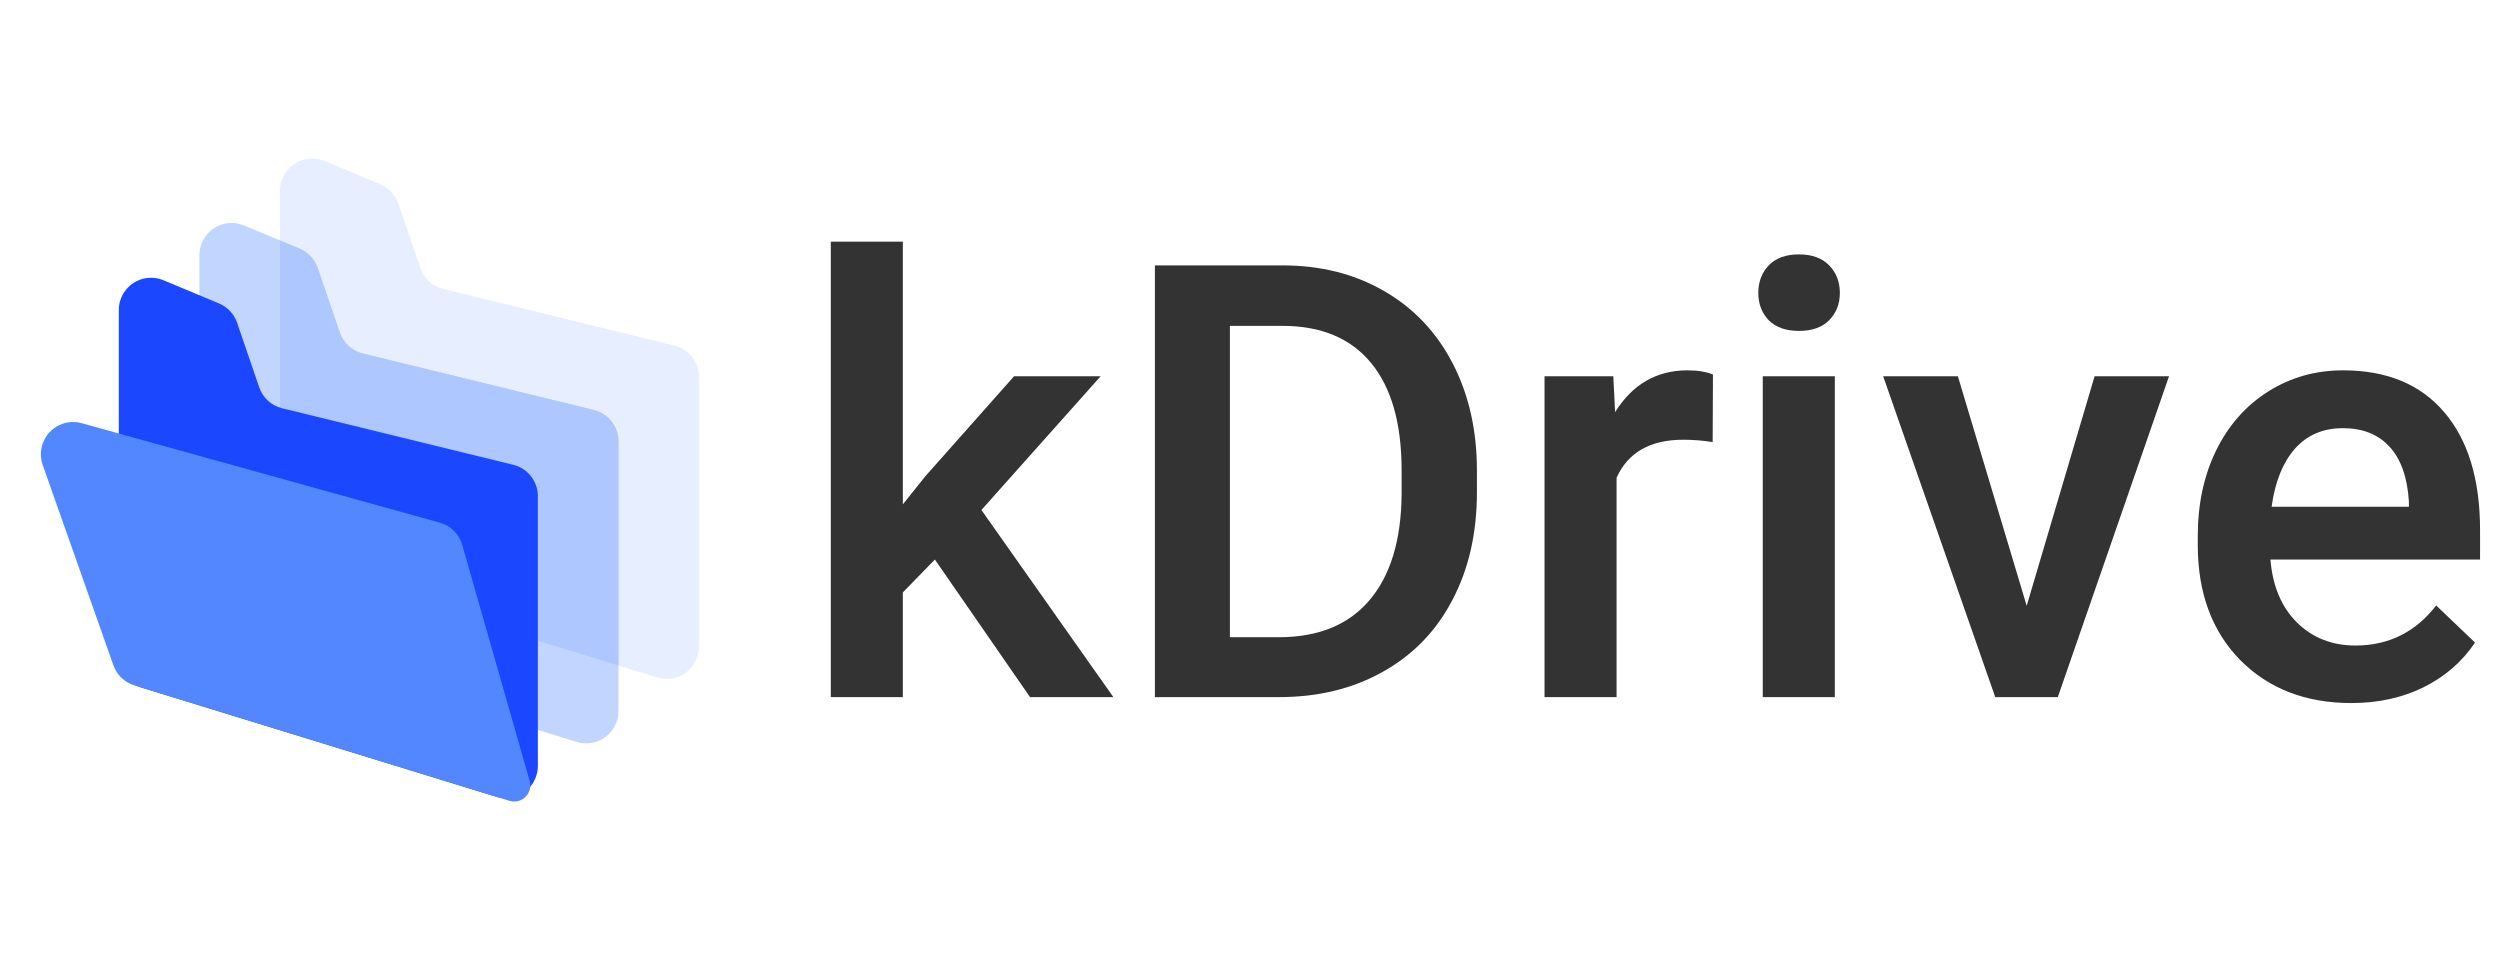 <svg fill="none" xmlns="http://www.w3.org/2000/svg" width="104" height="40">
        <g>
            <path d="M38.891 23.276L37.558 24.645V29H34.561V10.053H37.558V20.982L38.496 19.81L42.184 15.653H45.786L40.827 21.216L46.316 29H42.85L38.891 23.276Z" fill="#333333"/>
            <path d="M48.044 29V11.04H53.348C54.935 11.04 56.341 11.393 57.566 12.1C58.8 12.807 59.754 13.811 60.428 15.11C61.103 16.41 61.44 17.898 61.44 19.576V20.476C61.44 22.178 61.099 23.675 60.416 24.966C59.742 26.257 58.775 27.252 57.517 27.951C56.267 28.651 54.832 29 53.212 29H48.044ZM51.164 13.556V26.508H53.2C54.836 26.508 56.09 25.998 56.962 24.979C57.842 23.951 58.29 22.479 58.307 20.562V19.563C58.307 17.614 57.883 16.126 57.036 15.098C56.189 14.07 54.96 13.556 53.348 13.556H51.164Z" fill="#333333"/>
            <path d="M71.247 18.391C70.852 18.326 70.445 18.293 70.025 18.293C68.652 18.293 67.727 18.819 67.25 19.872V29H64.252V15.653H67.114L67.188 17.145C67.912 15.986 68.915 15.406 70.198 15.406C70.626 15.406 70.979 15.464 71.259 15.579L71.247 18.391Z" fill="#333333"/>
            <path d="M76.329 29H73.331V15.653H76.329V29ZM73.146 12.187C73.146 11.726 73.29 11.344 73.578 11.04C73.874 10.735 74.293 10.583 74.836 10.583C75.379 10.583 75.798 10.735 76.094 11.04C76.391 11.344 76.538 11.726 76.538 12.187C76.538 12.639 76.391 13.017 76.094 13.322C75.798 13.618 75.379 13.766 74.836 13.766C74.293 13.766 73.874 13.618 73.578 13.322C73.29 13.017 73.146 12.639 73.146 12.187Z" fill="#333333"/>
            <path d="M84.31 25.201L87.135 15.653H90.231L85.605 29H83.002L78.34 15.653H81.448L84.31 25.201Z" fill="#333333"/>
            <path d="M97.817 29.247C95.918 29.247 94.376 28.651 93.192 27.458C92.016 26.257 91.427 24.662 91.427 22.672V22.302C91.427 20.97 91.682 19.781 92.192 18.737C92.71 17.684 93.434 16.866 94.363 16.282C95.293 15.698 96.329 15.406 97.472 15.406C99.289 15.406 100.691 15.986 101.678 17.145C102.673 18.305 103.171 19.946 103.171 22.067V23.276H94.45C94.54 24.378 94.906 25.25 95.548 25.891C96.197 26.533 97.011 26.854 97.99 26.854C99.363 26.854 100.482 26.299 101.345 25.188L102.961 26.73C102.427 27.528 101.711 28.149 100.815 28.593C99.927 29.029 98.927 29.247 97.817 29.247ZM97.46 17.812C96.637 17.812 95.971 18.099 95.461 18.675C94.96 19.251 94.639 20.053 94.499 21.081H100.21V20.858C100.145 19.855 99.877 19.099 99.409 18.589C98.94 18.071 98.29 17.812 97.46 17.812Z" fill="#333333"/>
        </g>
        <path opacity="0.504" fill-rule="evenodd" clip-rule="evenodd" d="M13.506 6.697L15.818 7.663C16.172 7.811 16.445 8.104 16.569 8.467L17.488 11.153C17.636 11.586 17.995 11.913 18.439 12.022L28.058 14.374C28.658 14.521 29.08 15.059 29.08 15.677V26.901C29.08 27.641 28.48 28.242 27.739 28.242C27.605 28.242 27.473 28.222 27.345 28.182L12.594 23.644C12.032 23.471 11.648 22.951 11.648 22.362V7.934C11.648 7.194 12.248 6.593 12.989 6.593C13.166 6.593 13.342 6.628 13.506 6.697Z" fill="#D0DFFF"/>
        <path opacity="0.8" fill-rule="evenodd" clip-rule="evenodd" d="M10.153 9.379L12.465 10.345C12.819 10.493 13.093 10.786 13.217 11.148L14.136 13.835C14.284 14.268 14.642 14.595 15.086 14.704L24.705 17.056C25.305 17.203 25.728 17.741 25.728 18.359V29.583C25.728 30.323 25.127 30.924 24.387 30.924C24.253 30.924 24.12 30.904 23.992 30.864L9.242 26.326C8.679 26.152 8.295 25.633 8.295 25.044V10.616C8.295 9.875 8.896 9.275 9.636 9.275C9.814 9.275 9.99 9.31 10.153 9.379Z" fill="#B3CAFF"/>
        <path opacity="0.8" fill-rule="evenodd" clip-rule="evenodd" d="M22.375 26.653L25.728 27.685V18.359C25.728 17.741 25.305 17.203 24.705 17.056L15.086 14.704C14.642 14.595 14.284 14.268 14.136 13.835L13.217 11.148C13.093 10.786 12.819 10.493 12.465 10.345L11.648 10.003V16.959C11.676 16.968 11.705 16.976 11.734 16.983L21.353 19.336C21.953 19.483 22.375 20.021 22.375 20.639V26.653Z" fill="#AAC4FF"/>
        <path fill-rule="evenodd" clip-rule="evenodd" d="M6.801 11.658L9.113 12.625C9.467 12.773 9.74 13.065 9.864 13.428L10.784 16.115C10.932 16.547 11.29 16.875 11.734 16.983L21.353 19.336C21.953 19.483 22.375 20.021 22.375 20.639V31.862C22.375 32.603 21.775 33.203 21.034 33.203C20.901 33.203 20.768 33.183 20.64 33.144L5.889 28.605C5.327 28.432 4.943 27.912 4.943 27.324V12.896C4.943 12.155 5.543 11.555 6.284 11.555C6.461 11.555 6.637 11.59 6.801 11.658Z" fill="#1A47FF"/>
        <path fill-rule="evenodd" clip-rule="evenodd" d="M3.4 17.605L18.299 21.743C18.749 21.868 19.101 22.218 19.229 22.667L22.036 32.489C22.137 32.845 21.931 33.216 21.575 33.318C21.45 33.354 21.318 33.352 21.194 33.314L5.588 28.512C5.182 28.387 4.859 28.078 4.718 27.677L1.777 19.343C1.53 18.645 1.897 17.879 2.595 17.632C2.854 17.541 3.135 17.531 3.4 17.605Z" fill="#5287FF"/>
</svg>
